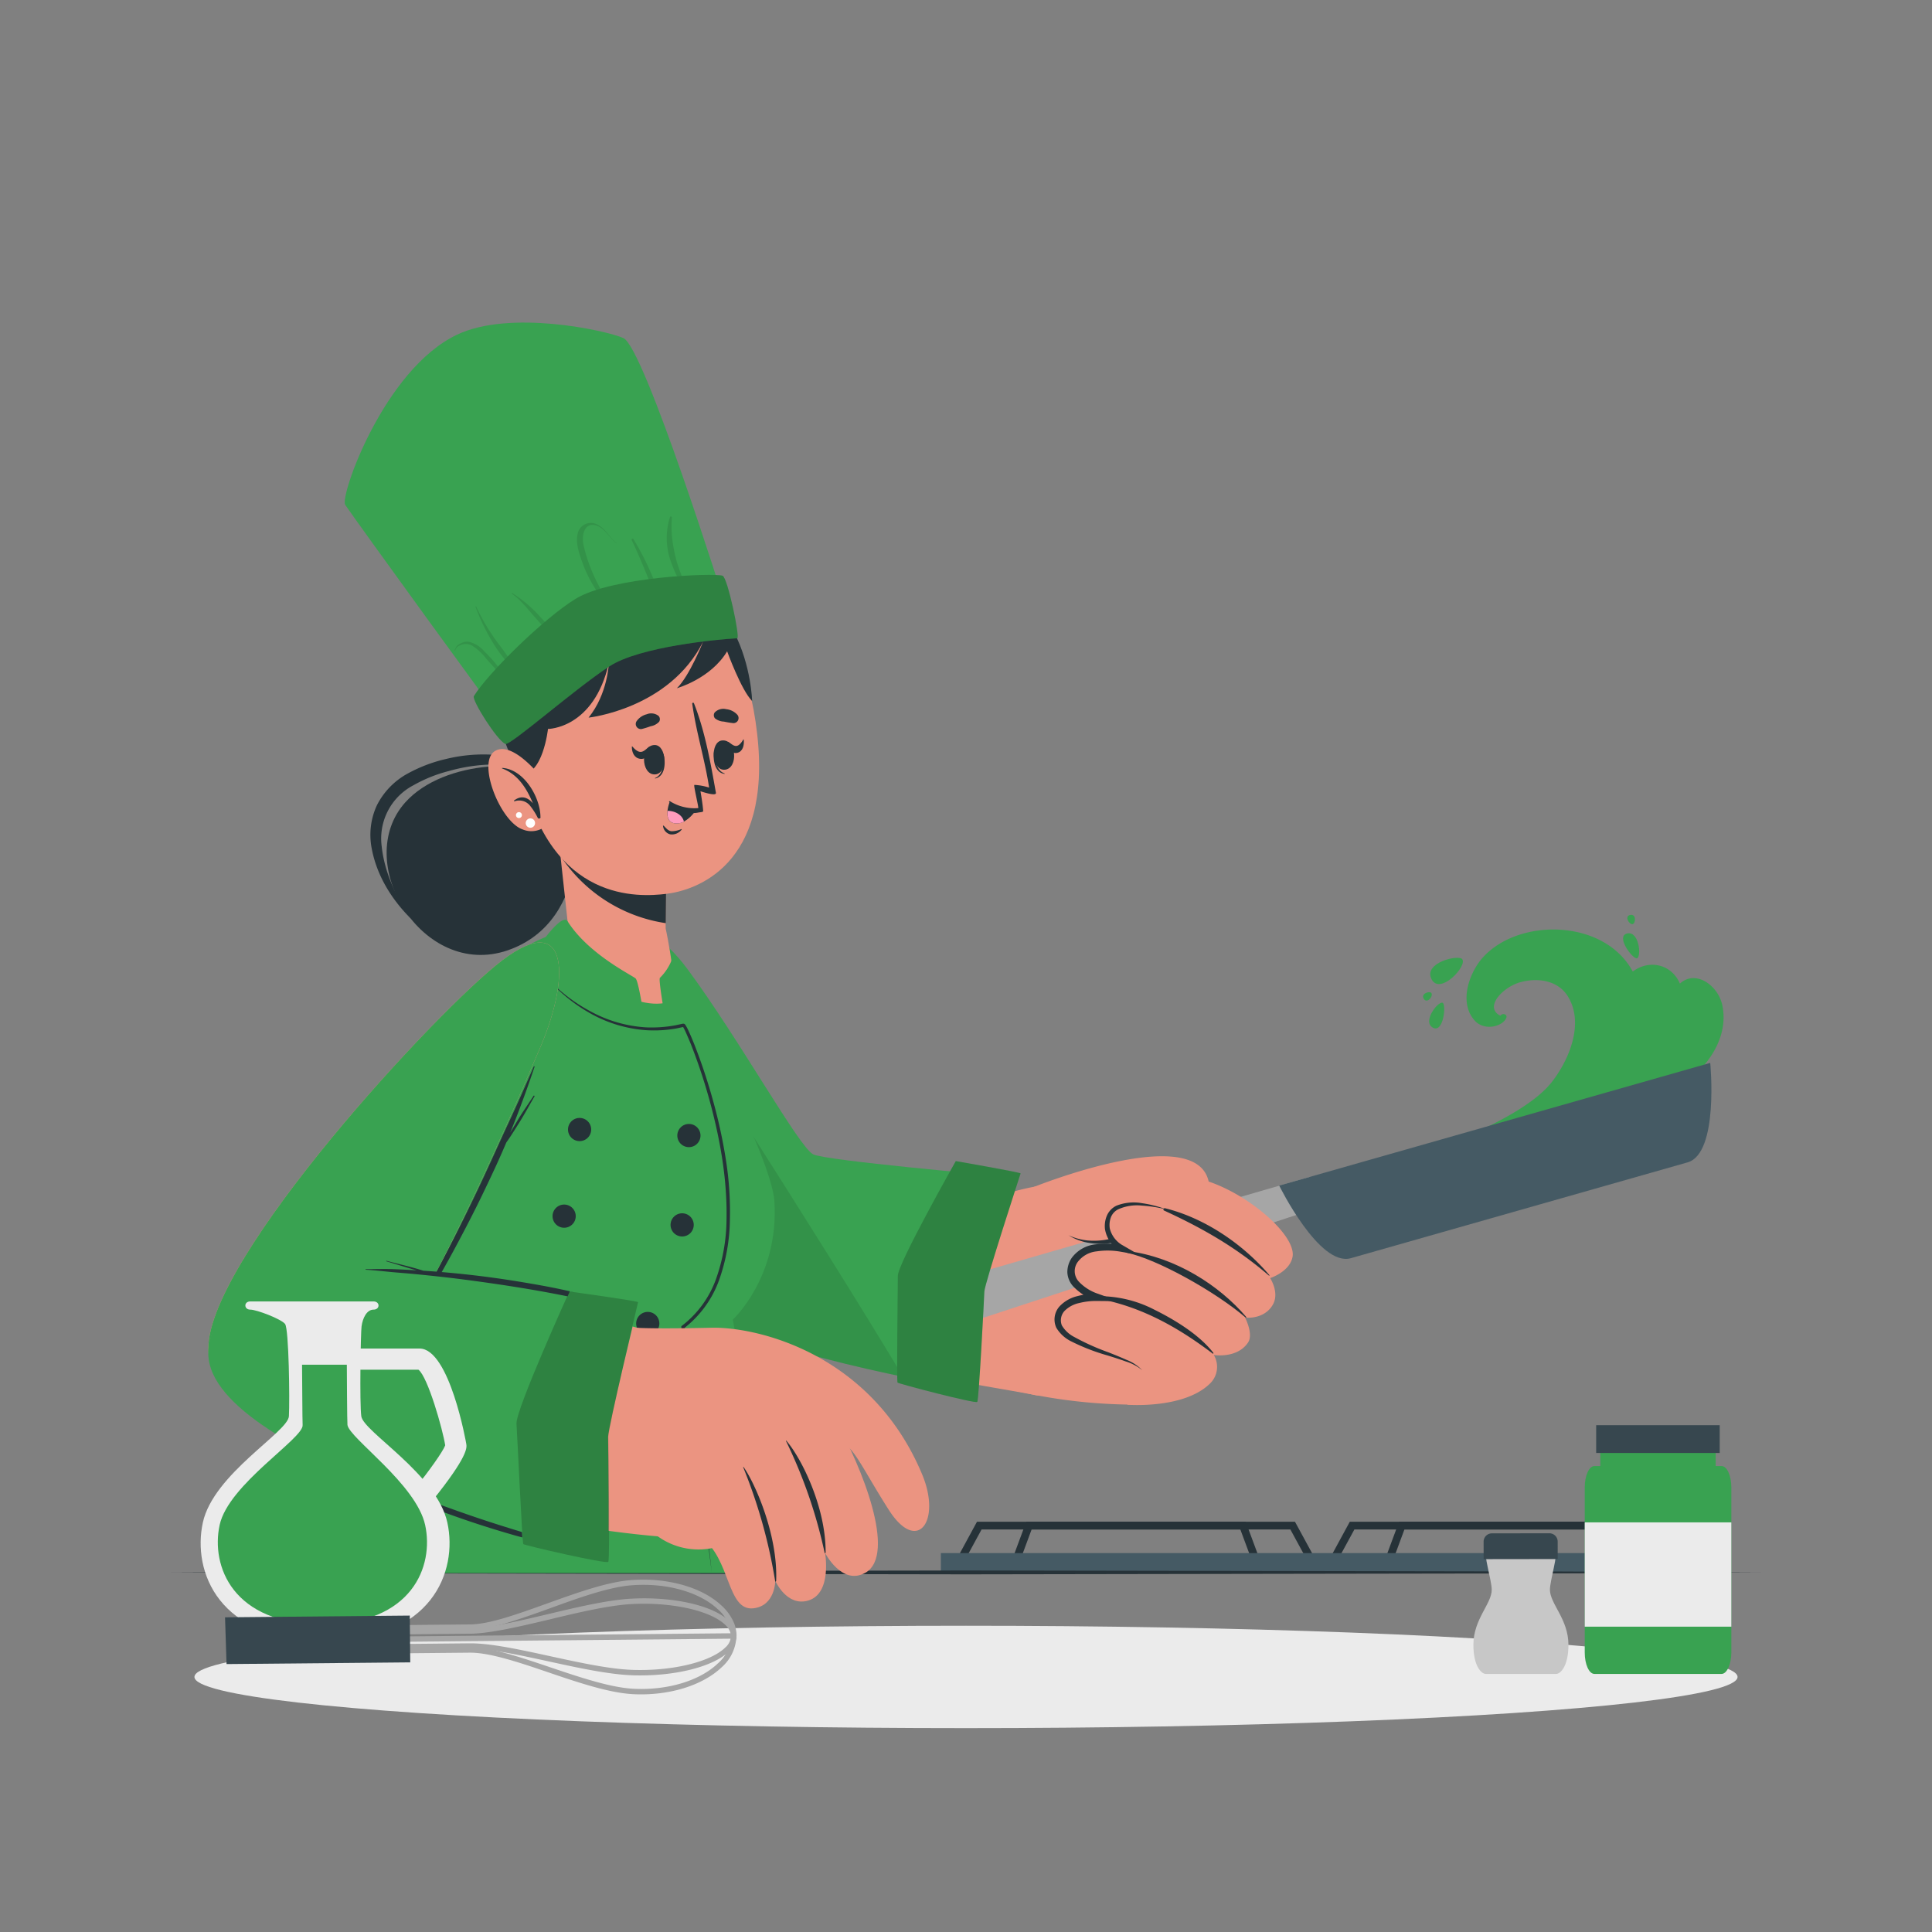 <svg xmlns="http://www.w3.org/2000/svg" viewBox="0 0 500 500"><rect x="0" y="0" width="500" height="500" fill="#808080" stroke="none"/><g id="freepik--Shadow--inject-12"><ellipse cx="250" cy="433.99" rx="199.68" ry="13.25" style="fill:#ebebeb"></ellipse></g><g id="freepik--Stove--inject-12"><polygon points="249.28 404.56 247.53 403.61 252.84 393.83 335.14 393.83 340.46 403.61 338.7 404.56 333.95 395.83 254.03 395.83 249.28 404.56" style="fill:#263238"></polygon><polygon points="263.79 404.44 261.91 403.74 265.59 393.83 322.39 393.83 326.07 403.74 324.2 404.44 321 395.83 266.98 395.83 263.79 404.44" style="fill:#263238"></polygon><polygon points="435.18 404.56 430.43 395.83 350.51 395.83 345.76 404.56 344.01 403.61 349.32 393.83 431.62 393.83 436.94 403.61 435.18 404.56" style="fill:#263238"></polygon><polygon points="420.68 404.44 417.48 395.83 363.46 395.83 360.27 404.44 358.39 403.74 362.07 393.83 418.87 393.83 422.55 403.74 420.68 404.44" style="fill:#263238"></polygon><rect x="243.5" y="401.94" width="197.97" height="5.16" style="fill:#455a64"></rect></g><g id="freepik--Table--inject-12"><polygon points="44.21 406.94 95.66 406.7 147.1 406.61 250 406.44 352.89 406.61 404.34 406.7 455.79 406.94 404.34 407.19 352.89 407.27 250 407.44 147.1 407.27 95.66 407.18 44.21 406.94" style="fill:#263238"></polygon></g><g id="freepik--Character--inject-12"><path d="M145.53,202.64c-7-6.72-30.54-6.24-40.63,5-13.91,15.45,4.39,45.9,26.5,38.3S150.9,207.82,145.53,202.64Z" style="fill:#263238"></path><path d="M106.36,237.77c-3.93-5.69-6.87-12.13-7.57-18.68a15.53,15.53,0,0,1,8.2-15.86,37.22,37.22,0,0,1,9.18-3.69A44.08,44.08,0,0,1,126,197.9a34.37,34.37,0,0,1,19.49,4.74c-5.14-4.76-12.35-7.25-19.5-7.38a40.78,40.78,0,0,0-10.67,1.19,38.46,38.46,0,0,0-10.09,3.9,19.25,19.25,0,0,0-7.7,8.08,18.23,18.23,0,0,0-1.36,11C97.48,226.65,101.45,232.88,106.36,237.77Z" style="fill:#263238"></path><path d="M172.9,248.33c16.93,20.33,30.94,46.25,38.45,52.53,3.92,3.28,61,8.33,67.47,9.61,9.87,1.94-4.09,52.5-10.74,50.63-4.34-1.21-69.92-10.28-82-23.94-9.28-10.51-23.94-55.81-27.84-75.71C153.92,239.32,166.15,240.22,172.9,248.33Z" style="fill:#eb9481"></path><path d="M292.53,363.51A138.21,138.21,0,0,1,259,359c-6-1.71-3-48.82,3.16-50.58,19-5.47,45.11-1.57,53.83,5.4S303.86,363.5,292.53,363.51Z" style="fill:#eb9481"></path><path d="M433.21,282.24c-10.64,6.33-23.88,9.13-35.7,12.47q-9.72,2.73-19.53,5.12c-3,.74-6,1.43-9,2.11-1.82.42-4.66,1.59-6.58,1.06a1.1,1.1,0,0,1-.84-.93,2.44,2.44,0,0,1,0-.38c-.07-1.11,31-10.21,40-21.6,4.55-5.79,8.54-15.32,4.16-22.3-2.62-4.16-7.92-4.81-12.31-3.58-4.58,1.29-9.42,6.54-5.1,8.66.42-.76,1.83-.44,1.54.51-.88,2.26-5.74,3.62-8.3.63-4.11-4.77-1.17-12.4,2.11-16.1,9.17-10.4,31.46-10.24,38.9,3.52,4.34-3.24,10.08-1.85,12.2,3.13,4.08-3.75,10,.52,11,5.73C447.6,269.49,440.61,277.86,433.21,282.24Z" style="fill:#39A251"></path><path d="M378.39,248.2c-1-1.18-10.08.94-7.91,5.21S379.9,249.91,378.39,248.2Z" style="fill:#39A251"></path><path d="M373.34,259.52c-1.21-.43-5.3,4.87-2.53,6.43S374.35,259.88,373.34,259.52Z" style="fill:#39A251"></path><path d="M423.68,248c1.17-.52.48-7.19-2.6-6.41S422.69,248.41,423.68,248Z" style="fill:#39A251"></path><path d="M370.43,257c-.47-.62-2.84.16-1.94,1.51S371,257.76,370.43,257Z" style="fill:#39A251"></path><path d="M422.54,239.16c.75-.19,1-2.67-.63-2.37S421.67,239.38,422.54,239.16Z" style="fill:#39A251"></path><polygon points="341.31 312.52 254.12 341.16 250.95 330.03 339.05 304.55 341.31 312.52" style="fill:#a6a6a6"></polygon><path d="M442.61,275.08s2.3,23.41-5.86,25.74l-43.58,12.4-43.58,12.4c-8.16,2.32-18.53-18.79-18.53-18.79Z" style="fill:#455a64"></path><path d="M267.35,307.27S314,288.38,313,308.54c-.3,6-8.68,30.24-13.58,28.65-6.33-2.05-4.72-12.82-2.64-19.43,0,0-13.62,8.27-22.21.5A26.84,26.84,0,0,1,267.35,307.27Z" style="fill:#eb9481"></path><path d="M313,306.86a24.28,24.28,0,0,1-.55,7.05,54.15,54.15,0,0,1-1.86,6.85,81.6,81.6,0,0,1-5.6,13.08,13.39,13.39,0,0,1-2.24,3A4.82,4.82,0,0,1,300.9,338a3.39,3.39,0,0,1-1.17.22,3.53,3.53,0,0,1-1.16-.19,6,6,0,0,1-3.21-2.61,11.42,11.42,0,0,1-1.3-3.65,21.67,21.67,0,0,1,.16-7.33,48.11,48.11,0,0,1,1.76-7l1.22.94a28.79,28.79,0,0,1-5,2.19,27,27,0,0,1-5.27,1.21,18.66,18.66,0,0,1-5.38-.17,14.08,14.08,0,0,1-5-1.92,15.71,15.71,0,0,0,5,1.35,18.9,18.9,0,0,0,5.15-.29,25.16,25.16,0,0,0,5-1.44,27.51,27.51,0,0,0,4.56-2.32l1.77-1.14-.55,2.08a51,51,0,0,0-1.47,6.74,20.67,20.67,0,0,0-.07,6.7c.37,2.08,1.42,4.2,3.15,4.74,1.48.61,3.07-1.42,4.2-3.31a66.14,66.14,0,0,0,3.2-6.15c1-2.11,2-4.23,2.84-6.4C311,316,312.73,311.56,313,306.86Z" style="fill:#263238"></path><path d="M300.42,305.83c-4.95,3,1.42,7.12,1.42,7.12s-10.6-3.72-14.51,1.35c-3.76,4.9,4.12,9.61,4.68,9.95-.57-.19-10.4-3.35-13.8,2.15-3.54,5.72,5.18,9.08,5.75,9.3-.59,0-8.37-.07-10,4.7-2.81,8.19,17.08,8.88,21.65,14.21,0,0-3.71,8.63-3.89,8.93,0,0,14.48,1.18,21.31-5.37a6,6,0,0,0,1.1-7.5s6.06,1,8.87-3.24c1.44-2.18-.77-6.43-.77-6.43s4.89.61,7.16-3.32c1.82-3.14-.68-6.91-.68-6.91s5-1.59,5.78-5.4C336.15,317.7,311,299.41,300.42,305.83Z" style="fill:#eb9481"></path><path d="M328.39,330.11a.08.08,0,0,0,.12-.11c-6.79-8-16.71-14.77-27-17.31-.34-.08-.62.43-.26.59C311.35,317.92,319.93,322.84,328.39,330.11Z" style="fill:#263238"></path><path d="M322.38,341c.1.08.23-.07.14-.17-7-8.24-18.43-15.52-30.62-17.05-.41-.05-.84.32-.36.41C299.56,325.86,314.8,334.46,322.38,341Z" style="fill:#263238"></path><path d="M283.07,335.89c11.63,1.91,21.47,7.36,30.78,14.42.12.09.24-.09.16-.2-3.62-4.69-10-8.56-15.25-11.16a31,31,0,0,0-15.62-3.47C282.92,335.49,282.82,335.84,283.07,335.89Z" style="fill:#263238"></path><path d="M301.84,313a35.78,35.78,0,0,0-6.4-1,11.77,11.77,0,0,0-6.11,1,3.86,3.86,0,0,0-1.85,2.09,5.75,5.75,0,0,0-.26,2.87,6.94,6.94,0,0,0,3.5,4.42l4.11,2.39-4.69-.81a19.32,19.32,0,0,0-6.3-.11,7,7,0,0,0-4.95,2.78,4,4,0,0,0,.26,5,12,12,0,0,0,5.09,3.22l5.29,1.9-5.6-.06a18.14,18.14,0,0,0-4.63.53,7.57,7.57,0,0,0-3.82,2.07,3.59,3.59,0,0,0-.68,3.71A7.92,7.92,0,0,0,278,346a60.77,60.77,0,0,0,8.91,4c1.53.61,3.07,1.22,4.57,1.9a11.63,11.63,0,0,1,4.14,2.71,12.5,12.5,0,0,0-4.31-2.28c-1.54-.56-3.11-1.05-4.68-1.54a52.94,52.94,0,0,1-9.31-3.6,9.24,9.24,0,0,1-3.94-3.56,5.09,5.09,0,0,1,.8-5.51,9.25,9.25,0,0,1,4.67-2.69,20.27,20.27,0,0,1,5.15-.67l-.31,1.84a13.8,13.8,0,0,1-6-3.75,5.79,5.79,0,0,1-1.46-3.61,6.58,6.58,0,0,1,1.12-3.68,8.77,8.77,0,0,1,6.27-3.53,21.2,21.2,0,0,1,6.93.23l-.58,1.57a8.23,8.23,0,0,1-4-5.7,6.91,6.91,0,0,1,.49-3.52,5.07,5.07,0,0,1,2.48-2.58,12.15,12.15,0,0,1,6.64-.64A28.62,28.62,0,0,1,301.84,313Z" style="fill:#263238"></path><path d="M257.26,304.19l-8.16,55.09s-58.59-10-68.16-21-19.31-54.72-24-76.75,7.54-28.93,21.06-10.62,28.91,46.21,32.49,47.85S257.26,304.19,257.26,304.19Z" style="fill:#39A251"></path><path d="M233.72,356.32c-18.06-3.77-46.38-10.67-52.78-18-9.58-11-19.3-54.72-24-76.74-2.38-11.23-.37-18.53,4-20.55C171.09,256.74,212.61,321.07,233.72,356.32Z" style="opacity:0.1"></path><path d="M264.13,303.68c-.14-.3-16.77-3.19-16.77-3.19s-15,26.51-15,29.69-.33,27.33-.08,27.63,20.23,5.54,20.64,5,1.76-26.58,1.83-28.57S264.13,303.68,264.13,303.68Z" style="fill:#39A251"></path><path d="M264.13,303.68c-.14-.3-16.77-3.19-16.77-3.19s-15,26.51-15,29.69-.33,27.33-.08,27.63,20.23,5.54,20.64,5,1.76-26.58,1.83-28.57S264.13,303.68,264.13,303.68Z" style="opacity:0.2"></path><path d="M201.65,407.1l-12-65.59s12-11,10.76-30.64c-.66-10.58-19.84-48.45-30.12-61.71-9.65-12.43-30.5-11.76-43.36,3.84C85.4,303.38,72.57,370.24,67.23,407.1Z" style="fill:#39A251"></path><path d="M140.57,251.94a42.3,42.3,0,0,0,12,9.66,34.22,34.22,0,0,0,14.63,4.28,33.61,33.61,0,0,0,7.63-.54l1.87-.41h.2a.53.53,0,0,1,.25.08.56.56,0,0,1,.13.11l.06.08a2.5,2.5,0,0,1,.16.24l.25.44c.16.3.3.59.44.89.55,1.19,1.05,2.39,1.53,3.59a145.08,145.08,0,0,1,4.89,14.77,133.23,133.23,0,0,1,3.28,15.21,85.89,85.89,0,0,1,1,15.54,47.94,47.94,0,0,1-2.77,15.35A27.43,27.43,0,0,1,177,343.77l.18-.4,3.58,31.78,3.44,31.8-4-31.73-3.87-31.75,0-.25.2-.15a26.55,26.55,0,0,0,8.82-12.19,46.88,46.88,0,0,0,2.67-15.05c.23-10.28-1.56-20.54-4.23-30.48a144.74,144.74,0,0,0-4.82-14.68c-.47-1.2-1-2.39-1.5-3.55-.14-.29-.27-.58-.42-.86-.07-.13-.14-.27-.22-.4s-.08-.12-.1-.16l0,0,0,0a.44.44,0,0,0,.2.06h0l-1.92.41a33.06,33.06,0,0,1-7.82.44A34.36,34.36,0,0,1,152.32,262,42.37,42.37,0,0,1,140.57,251.94Z" style="fill:#263238"></path><path d="M153,292.32a3,3,0,1,1-3-3A3,3,0,0,1,153,292.32Z" style="fill:#263238"></path><path d="M181.29,293.88a3,3,0,1,1-3-3A3,3,0,0,1,181.29,293.88Z" style="fill:#263238"></path><path d="M149,314.74a3,3,0,1,1-3-3A3,3,0,0,1,149,314.74Z" style="fill:#263238"></path><path d="M139.59,341.51a3,3,0,1,1-3-3A3,3,0,0,1,139.59,341.51Z" style="fill:#263238"></path><path d="M138.63,367.87a3,3,0,1,1-3-3A3,3,0,0,1,138.63,367.87Z" style="fill:#263238"></path><path d="M179.54,317a3,3,0,1,1-3-3A3,3,0,0,1,179.54,317Z" style="fill:#263238"></path><path d="M169.94,367.31a3,3,0,1,1-3-3A3,3,0,0,1,169.94,367.31Z" style="fill:#263238"></path><circle cx="137.26" cy="394.04" r="2.97" style="fill:#263238"></circle><path d="M171.54,393.48a3,3,0,1,1-3-3A3,3,0,0,1,171.54,393.48Z" style="fill:#263238"></path><path d="M170.64,342.52a3,3,0,1,1-3-3A3,3,0,0,1,170.64,342.52Z" style="fill:#263238"></path><path d="M172.28,240.32s4,18.2.67,19.06c-10.12,2.67-23.9-9.57-24.9-11.7-.25-.55-1.79-14.93-3-26.12-.76-7.19-1.35-13.06-1.35-13.06l28.75,10.68-.19,19.73Z" style="fill:#eb9481"></path><path d="M172.49,219.18l-.19,19.73a39.58,39.58,0,0,1-27.21-17.35c-.76-7.19-1.35-13.06-1.35-13.06l3.6,1.2Z" style="fill:#263238"></path><path d="M195.94,189.81c4,34.41-16.16,40.68-23.58,41.53-6.74.78-29.77,2.56-37.3-31.25s7.21-46.55,22.53-49.13S192,155.4,195.94,189.81Z" style="fill:#eb9481"></path><path d="M189.72,187.14a23.22,23.22,0,0,1-2.36-.39,3.89,3.89,0,0,1-2.33-.85,1.25,1.25,0,0,1-.07-1.51,3.09,3.09,0,0,1,3-.85,4.49,4.49,0,0,1,2.88,1.46A1.31,1.31,0,0,1,189.72,187.14Z" style="fill:#263238"></path><path d="M166.11,188.66a22.3,22.3,0,0,0,2.28-.71,3.89,3.89,0,0,0,2.2-1.17,1.24,1.24,0,0,0-.15-1.5,3.07,3.07,0,0,0-3.06-.43,4.5,4.5,0,0,0-2.66,1.84A1.32,1.32,0,0,0,166.11,188.66Z" style="fill:#263238"></path><path d="M171.72,195.13c0-.09-.18.12-.17.22.24,2.34.11,5.07-2,6-.07,0-.05.15,0,.13C172.19,200.94,172.32,197.31,171.72,195.13Z" style="fill:#263238"></path><path d="M169.45,192.81c-3.81,0-3.58,7.59-.06,7.61S172.63,192.84,169.45,192.81Z" style="fill:#263238"></path><path d="M168,193.26c-.65.45-1.28,1.23-2.07,1.33s-1.65-.65-2.28-1.4c-.07-.08-.13,0-.13.09,0,1.46.63,2.94,2.2,3.11s2.41-1.17,2.73-2.64C168.47,193.47,168.23,193.08,168,193.26Z" style="fill:#263238"></path><path d="M184.82,194.14c0-.09.19.11.19.21,0,2.36.34,5.06,2.49,5.8.07,0,.07.14,0,.13C184.88,200,184.42,196.37,184.82,194.14Z" style="fill:#263238"></path><path d="M186.87,191.63c3.79-.37,4.25,7.23.74,7.57S183.7,191.94,186.87,191.63Z" style="fill:#263238"></path><path d="M188.49,192c.62.36,1.26,1.06,2,1.06s1.4-.86,1.88-1.68c.05-.08.12,0,.12.08.13,1.45-.25,3-1.63,3.36s-2.27-.86-2.71-2.29C188.05,192.31,188.23,191.89,188.49,192Z" style="fill:#263238"></path><path d="M171.78,213.71c.56.56,1.11,1.33,2,1.41a6.24,6.24,0,0,0,2.54-.55.08.08,0,0,1,.1.12,3.16,3.16,0,0,1-3,1.23,2.49,2.49,0,0,1-1.82-2.11C171.52,213.67,171.7,213.63,171.78,213.71Z" style="fill:#263238"></path><path d="M181.28,204.78s.63,3.5.7,5.16c0,.15-.39.24-.95.3,0,0,0,0-.07,0a7.9,7.9,0,0,1-7.78-2.63.17.17,0,0,1,.23-.24,11.92,11.92,0,0,0,7.3,1.76c.09-.46-1.29-5.95-1-6a14.69,14.69,0,0,1,3.81.7c-1.11-7.33-3.38-14.42-4.37-21.73a.23.23,0,0,1,.43-.12c2.9,7.26,4.36,15.66,5.7,23.2C185.43,206.14,182,205,181.28,204.78Z" style="fill:#263238"></path><path d="M180.16,209.51a8.8,8.8,0,0,1-3.18,3.13,4,4,0,0,1-2.37.43c-1.79-.25-2-1.83-1.86-3.22a9.38,9.38,0,0,1,.52-2.17A11.45,11.45,0,0,0,180.16,209.51Z" style="fill:#263238"></path><path d="M177,212.64a4,4,0,0,1-2.37.43c-1.79-.25-2-1.83-1.86-3.22C174.62,209.82,176.61,210.85,177,212.64Z" style="fill:#ff9cbd"></path><path d="M134.66,200.41c5.83.45,7.16-11.76,7.16-11.76s11.83,0,15.74-17c0,0-.26,7.92-5.24,14.07,0,0,20.86-2.21,29.65-19.67,0,0-3.51,8.89-6.79,12.06,0,0,8.75-2.45,13-9.55,0,0,3.66,10.08,6.47,12.86,0,0-.86-36.5-34.68-32.62,0,0-21.18,1.4-28.78,18.17S134.66,200.41,134.66,200.41Z" style="fill:#263238"></path><path d="M140.84,202.09s-7.87-10.58-12.7-7.75,1.31,18.34,7.13,20.32a5.86,5.86,0,0,0,7.75-3.38Z" style="fill:#eb9481"></path><path d="M130,198.74a.08.08,0,0,0,0,.16c4.09,1.51,6.32,5.2,7.92,9-1.24-1.45-2.9-2.23-4.86-.74-.1.08,0,.24.12.21a3.6,3.6,0,0,1,4,1.15,17.64,17.64,0,0,1,2,3.15c.2.35.84.14.69-.27l0-.09C139.76,206.19,135.55,199.1,130,198.74Z" style="fill:#263238"></path><path d="M138.47,213a1.2,1.2,0,0,1-1.2,1.22,1.21,1.21,0,1,1,0-2.42A1.2,1.2,0,0,1,138.47,213Z" style="fill:#fff"></path><path d="M135.07,210.94a.77.77,0,1,1-.76-.76A.76.76,0,0,1,135.07,210.94Z" style="fill:#fff"></path><path d="M130.33,187.13c-.41-.27-37.8-51.75-41-56.5-1.43-2.11,10-35,28.93-44,13.66-6.55,38.49-1.16,43.07.86,5.45,2.42,26.29,68.84,26.29,68.84l-32.56,13.44Z" style="fill:#39A251"></path><g style="opacity:0.1"><path d="M132.67,177.41a8.33,8.33,0,0,1-1.8-2.16c-.55-.8-1.11-1.6-1.69-2.37a39,39,0,0,0-3.88-4.35,7.27,7.27,0,0,0-4-2.44,3.44,3.44,0,0,0-2,.39,3.74,3.74,0,0,0-1.1.74c-.22.28-.35.73-.55,1-.06.1.11.19.16.09a2,2,0,0,1,.91-1.15,5,5,0,0,1,1.12-.42,3.43,3.43,0,0,1,2.44.41,14.5,14.5,0,0,1,3.55,3.31c1.11,1.25,2.24,2.5,3.36,3.75s1.93,2.67,3.34,3.35C132.65,177.66,132.79,177.49,132.67,177.41Z"></path><path d="M136.53,177q-3.48-4.87-7-9.72A52.75,52.75,0,0,1,123.24,157c0-.11-.22,0-.17.05a53.38,53.38,0,0,0,5.45,10.8,76.69,76.69,0,0,0,7.84,9.33A.11.11,0,0,0,136.53,177Z"></path><path d="M146.22,167c-2.08-2.72-4.43-5.23-6.75-7.74a34.56,34.56,0,0,0-6.88-5.77c-.1-.06-.19.09-.1.16,2.48,1.8,4.32,4.3,6.36,6.56,2.22,2.47,4.46,5,6.91,7.23A.32.32,0,0,0,146.22,167Z"></path><path d="M154.29,135.62a3.49,3.49,0,0,0-4.79,2.45c-.61,2.52.45,5.39,1.3,7.74a33.79,33.79,0,0,0,3.7,7.23,34.59,34.59,0,0,0,6.13,6.82c.08.08.21,0,.13-.12a40.52,40.52,0,0,1-7.65-12.12,38.14,38.14,0,0,1-2.12-6.76c-.41-1.93,0-5.32,2.73-5,2.59.34,3.9,3.33,5.83,4.75,0,0,.09,0,0-.07C157.64,139.06,156.68,136.61,154.29,135.62Z"></path><path d="M173.39,133.82a17.92,17.92,0,0,0,.29,11.68,32.38,32.38,0,0,0,2.82,6,34.86,34.86,0,0,0,3.8,5.72.09.09,0,0,0,.15-.09c-.84-2-2.13-3.77-3-5.73a44.07,44.07,0,0,1-2.31-6.07,40,40,0,0,1-1.13-5.62,27.35,27.35,0,0,1-.12-5.79C173.89,133.66,173.48,133.54,173.39,133.82Z"></path><path d="M168.65,148.7a72.35,72.35,0,0,0-4.71-9.19.27.27,0,0,0-.47.26c1.49,3.07,2.79,6.23,4.09,9.38s2.37,6.36,3.85,9.38c.05.1.18,0,.17-.07A39.36,39.36,0,0,0,168.65,148.7Z"></path></g><path d="M187,149c-2.19-.77-28.8.27-38.07,6-8.23,5.05-22.67,19.25-26.29,25.16-.6,1,6,11.46,8.14,12.36,1.27.53,17.73-14.06,26.91-20.06,7.83-5.12,28-7,33.11-7.28C191.58,165.1,188.3,149.44,187,149Z" style="fill:#39A251"></path><path d="M187,149c-2.19-.77-28.8.27-38.07,6-8.23,5.05-22.67,19.25-26.29,25.16-.6,1,6,11.46,8.14,12.36,1.27.53,17.73-14.06,26.91-20.06,7.83-5.12,28-7,33.11-7.28C191.58,165.1,188.3,149.44,187,149Z" style="opacity:0.2"></path><path d="M166.69,263.49s-1.38-9.46-2.19-10.26-12.21-6.24-17.61-14.81c-1.36-2.16-6.7,5.49-6.7,5.49s4,10.93,13.25,16.78,20.32,4.64,22.66,3c.76-.52-1.85-16.33-2.12-15.62a13.34,13.34,0,0,1-3.2,5c-.41.42,1.23,9.69,1.23,9.69Z" style="fill:#39A251"></path><path d="M128.24,249.9C108.94,265.82,50.4,330,54.07,351,56.8,366.59,74,371.25,88.82,364.69c12.91-5.71,42.94-74.65,51.16-94C147.8,252.23,147.21,234.27,128.24,249.9Z" style="fill:#eb9481"></path><path d="M128.24,249.9C108.94,265.82,50.4,330,54.07,351,56.8,366.59,74,371.25,88.82,364.69c12.91-5.71,42.94-74.65,51.16-94C147.8,252.23,147.21,234.27,128.24,249.9Z" style="fill:#39A251"></path><path d="M138.34,276.1a.11.11,0,0,0-.21-.09c-2.11,4.89-4.27,9.76-6.52,14.59s-4.41,9.71-6.67,14.54q-6.75,14.44-14.36,28.45c-1.42,2.62-2.88,5.21-4.33,7.81s-3,5.2-4.4,7.86c0,.08.07.15.12.08,1.57-2.16,3-4.45,4.4-6.71s2.78-4.5,4.12-6.79c2.68-4.57,5.32-9.18,7.81-13.86s5-9.53,7.29-14.37c1.89-3.92,3.74-7.89,5.43-11.91.38-.54.76-1.09,1.13-1.65.74-1.13,1.46-2.28,2.18-3.43,1.42-2.25,2.67-4.59,4-6.87.08-.14-.16-.3-.25-.15-1.43,2.24-3,4.41-4.33,6.69l-1.71,2.86,0,0C134.34,287.51,136.41,281.82,138.34,276.1Z" style="fill:#263238"></path><path d="M58.66,359.94c-12.72-13.75,4-28.42,17.06-28.83,30.69-.95,75.28,7.29,99.87,15.88,8.43,2.94,10.48,51.29.93,51C159.58,397.55,84.47,387.83,58.66,359.94Z" style="fill:#eb9481"></path><path d="M163.52,343.54s3.22.46,20.63.08c12-.26,41.51,6.8,54.52,38,5,12-1.23,20.69-8.62,9.18-5.2-8.11-8.11-14.18-10.55-16.35,0,0-1.5,14.67-8.93,18.89A156.94,156.94,0,0,1,190.36,403a33.67,33.67,0,0,1-2.14-3.62,18,18,0,0,1-19-2.57Z" style="fill:#eb9481"></path><path d="M195.67,345.21c4.84,4,15,12.79,20.75,22.82,6.43,11.15,15.81,34.35,7.53,39-6.06,3.42-10.42-5.13-10.42-5.13s1.85,10.41-4.3,12.3c-5.62,1.72-8.59-5.09-8.59-5.09s0,6.5-5.69,7.12c-6.88.74-5.84-13-13.46-18.29C179.78,396.77,195.67,345.21,195.67,345.21Z" style="fill:#eb9481"></path><path d="M203.51,372.86c3.93,4.55,10.2,17.18,10.16,28.82,0,.27-.21.41-.26.17a126.34,126.34,0,0,0-10-28.93C203.37,372.86,203.47,372.81,203.51,372.86Z" style="fill:#263238"></path><path d="M192.45,379.68c3,4.27,8.87,17.58,8.42,29.38,0,.26-.22.39-.26.14a135.17,135.17,0,0,0-8.27-29.47C192.31,379.67,192.41,379.62,192.45,379.68Z" style="fill:#263238"></path><path d="M160.21,336.87l-9.26,33L149.56,401s-98-24.59-95.61-51.75c.82-9.16,9.56-21.36,30-22.06S160.21,336.87,160.21,336.87Z" style="fill:#39A251"></path><path d="M160.48,337.66c-2.12-.6-4.2-1.29-6.34-1.84s-4.17-1.06-6.27-1.54c-4.22-1-8.51-1.76-12.78-2.47a254.25,254.25,0,0,0-25.52-2.95c-3.13-1-6.37-1.71-9.55-2.57-.09,0-.11.12,0,.15,2.6.74,5.18,1.61,7.79,2.32-2-.12-4-.23-5.94-.3-2.4-.1-4.81,0-7.21,0-.08,0-.09.15,0,.15,2.13.11,4.27.37,6.39.57s4.36.36,6.53.57c4.32.42,8.63.89,12.92,1.45,8.56,1.13,17.12,2.43,25.58,4.13,2.37.48,4.75.9,7.12,1.38s4.83.89,7.22,1.42C160.68,338.14,160.74,337.73,160.48,337.66Z" style="fill:#263238"></path><path d="M147.09,400.22c-4.09-1.2-8.13-2.55-12.21-3.79s-8.21-2.54-12.27-3.93c-8.17-2.78-16.21-5.89-24.29-8.92-4.68-1.76-9.42-3.34-14.1-5.09-.12-.05-.21.13-.08.18,2,.86,4.09,1.78,6.13,2.68s4,1.7,6,2.57c4,1.75,8.12,3.38,12.2,5A254.5,254.5,0,0,0,133,397.29c4.64,1.32,9.33,2.31,14.05,3.25C147.24,400.58,147.28,400.27,147.09,400.22Z" style="fill:#263238"></path><path d="M165.23,337c-.16-.34-17.76-2.82-17.76-2.82s-14,30.6-13.8,34.17,1.39,30.84,1.67,31.16,21.54,5.31,21.94,4.66.14-30.05.09-32.31S165.23,337,165.23,337Z" style="fill:#39A251"></path><path d="M165.13,337c-.16-.34-17.77-2.76-17.77-2.76s-13.93,30.64-13.69,34.22,1.48,30.83,1.76,31.15,21.56,5.24,22,4.59.05-30.05,0-32.31S165.13,337,165.13,337Z" style="opacity:0.2"></path></g><g id="freepik--Tools--inject-12"><path d="M448.07,384.93v42.73c0,3-1.14,5.55-2.53,5.55l-16.44,0H412.64c-1.39,0-2.51-2.47-2.51-5.52V384.93c0-3.05,1.12-5.52,2.51-5.52h1.52v-4H429.1v0l14.92,0v4h1.52C446.93,379.41,448.07,381.88,448.07,384.93Z" style="fill:#39A251"></path><rect x="413.09" y="368.84" width="31.97" height="7.19" style="fill:#37474f"></rect><rect x="410.13" y="393.99" width="37.94" height="26.99" style="fill:#ebebeb"></rect><path d="M405.91,425.68c0,5.6-2.1,7.53-3.17,7.53h-9.41l-8.83,0c-1.07,0-3.18-1.92-3.19-7.53,0-6.64,4.75-10.62,4.75-14.26,0-2.36-2.29-9.71-1.31-9.71l17.65,0c1,0-1.28,7.34-1.28,9.71C401.13,415.07,405.9,419,405.91,425.68Z" style="fill:#c7c7c7"></path><path d="M386.13,396.79H401a2.15,2.15,0,0,1,2.15,2.15v4.37a.15.15,0,0,1-.15.15H384.13a.15.15,0,0,1-.15-.15v-4.37a2.15,2.15,0,0,1,2.15-2.15Z" transform="translate(-0.58 0.58) rotate(-0.08)" style="fill:#37474f"></path><path d="M111.9,388.37l-4.27-3.44c3.26-4.06,7-9.25,7.59-10.88-.64-4.11-4.48-17.68-6.92-19.57h-16V349h16.28c7.77,0,12.07,24.47,12.1,24.72C120.83,374.67,121.11,376.92,111.9,388.37Zm3.38-14.51Z" style="fill:#ebebeb"></path><path d="M84.12,424.66c-27.67,0-34.36-18-31.63-30.6s22.05-23.43,22.28-27.55,0-22.62-1-23.88-7.33-3.7-9-3.7-1.72-2.12,0-2.12h31.9c1.72,0,1.72,2.12,0,2.12s-2.8,2.11-3.1,4.34c-.22,1.57-.53,19.81-.07,23.24.55,4.08,19.53,14.93,22.28,27.55S111.78,424.66,84.12,424.66Z" style="fill:#ebebeb"></path><path d="M83.44,420.4c-23.27,0-28.89-15.12-26.6-25.72s21.86-22.47,21.48-25.91c-.07-.67-.12-14.17-.15-15.58H89.76c0,1.47.08,15,.16,15.58.47,3.43,17.79,15.29,20.11,25.91S106.7,420.4,83.44,420.4Z" style="fill:#39A251"></path><path d="M190.58,423.38a11.17,11.17,0,0,1-3.84,8.13c-5,4.75-13.72,7.4-22.87,6.94-6.2-.32-14.21-3-21.94-5.64s-15.27-5.15-20.36-5.1l-60.22.56,0-3.69h1.41l0,2.28,58.81-.55c5.33-.05,12.85,2.49,20.82,5.18,7.65,2.58,15.55,5.25,21.56,5.56,8.78.45,17.14-2.06,21.82-6.55a9.76,9.76,0,0,0,3.41-7.1Z" style="fill:#a6a6a6"></path><path d="M190,420.12a9.43,9.43,0,0,1,.62,3.26h-1.41a9.8,9.8,0,0,0-3.54-7c-4.76-4.39-13.17-6.75-21.94-6.13-6,.41-13.86,3.23-21.46,6-7.91,2.84-15.38,5.52-20.72,5.56l-58.8.55,0,2.28H61.32l0-3.68,60.21-.56c5.09,0,12.46-2.69,20.26-5.49s15.64-5.61,21.83-6c9.15-.64,18,1.86,23,6.51A12.75,12.75,0,0,1,190,420.12Z" style="fill:#a6a6a6"></path><path d="M190.58,423.38a5.47,5.47,0,0,1-1.91,4c-4.1,4-14.09,6.51-24.84,6.19-6.16-.19-14.14-1.92-21.85-3.6s-15.29-3.33-20.42-3.28l-60.22.56,0-2.65h1.41v1.24l58.81-.55c5.29-.05,12.79,1.58,20.73,3.31,7.65,1.67,15.56,3.39,21.6,3.57,10.23.31,20-2.07,23.81-5.79a4.18,4.18,0,0,0,1.48-3Z" style="fill:#a6a6a6"></path><path d="M190.29,421.83a4.35,4.35,0,0,1,.29,1.55v.7L61.32,425.29l0-3.36,60.22-.56c5.13-.05,12.52-1.8,20.35-3.65,7.68-1.83,15.63-3.71,21.79-4,10.74-.52,20.77,1.77,24.95,5.72A6.58,6.58,0,0,1,190.29,421.83Zm-1.21.86a4.88,4.88,0,0,0-1.45-2.24c-3.86-3.64-13.69-5.83-23.91-5.33-6,.29-13.91,2.16-21.54,4-7.9,1.87-15.36,3.64-20.66,3.69l-58.8.55v.53Z" style="fill:#a6a6a6"></path><polygon points="58.63 430.66 106.17 430.22 106.05 418.11 58.24 418.56 58.63 430.66" style="fill:#37474f"></polygon></g></svg>